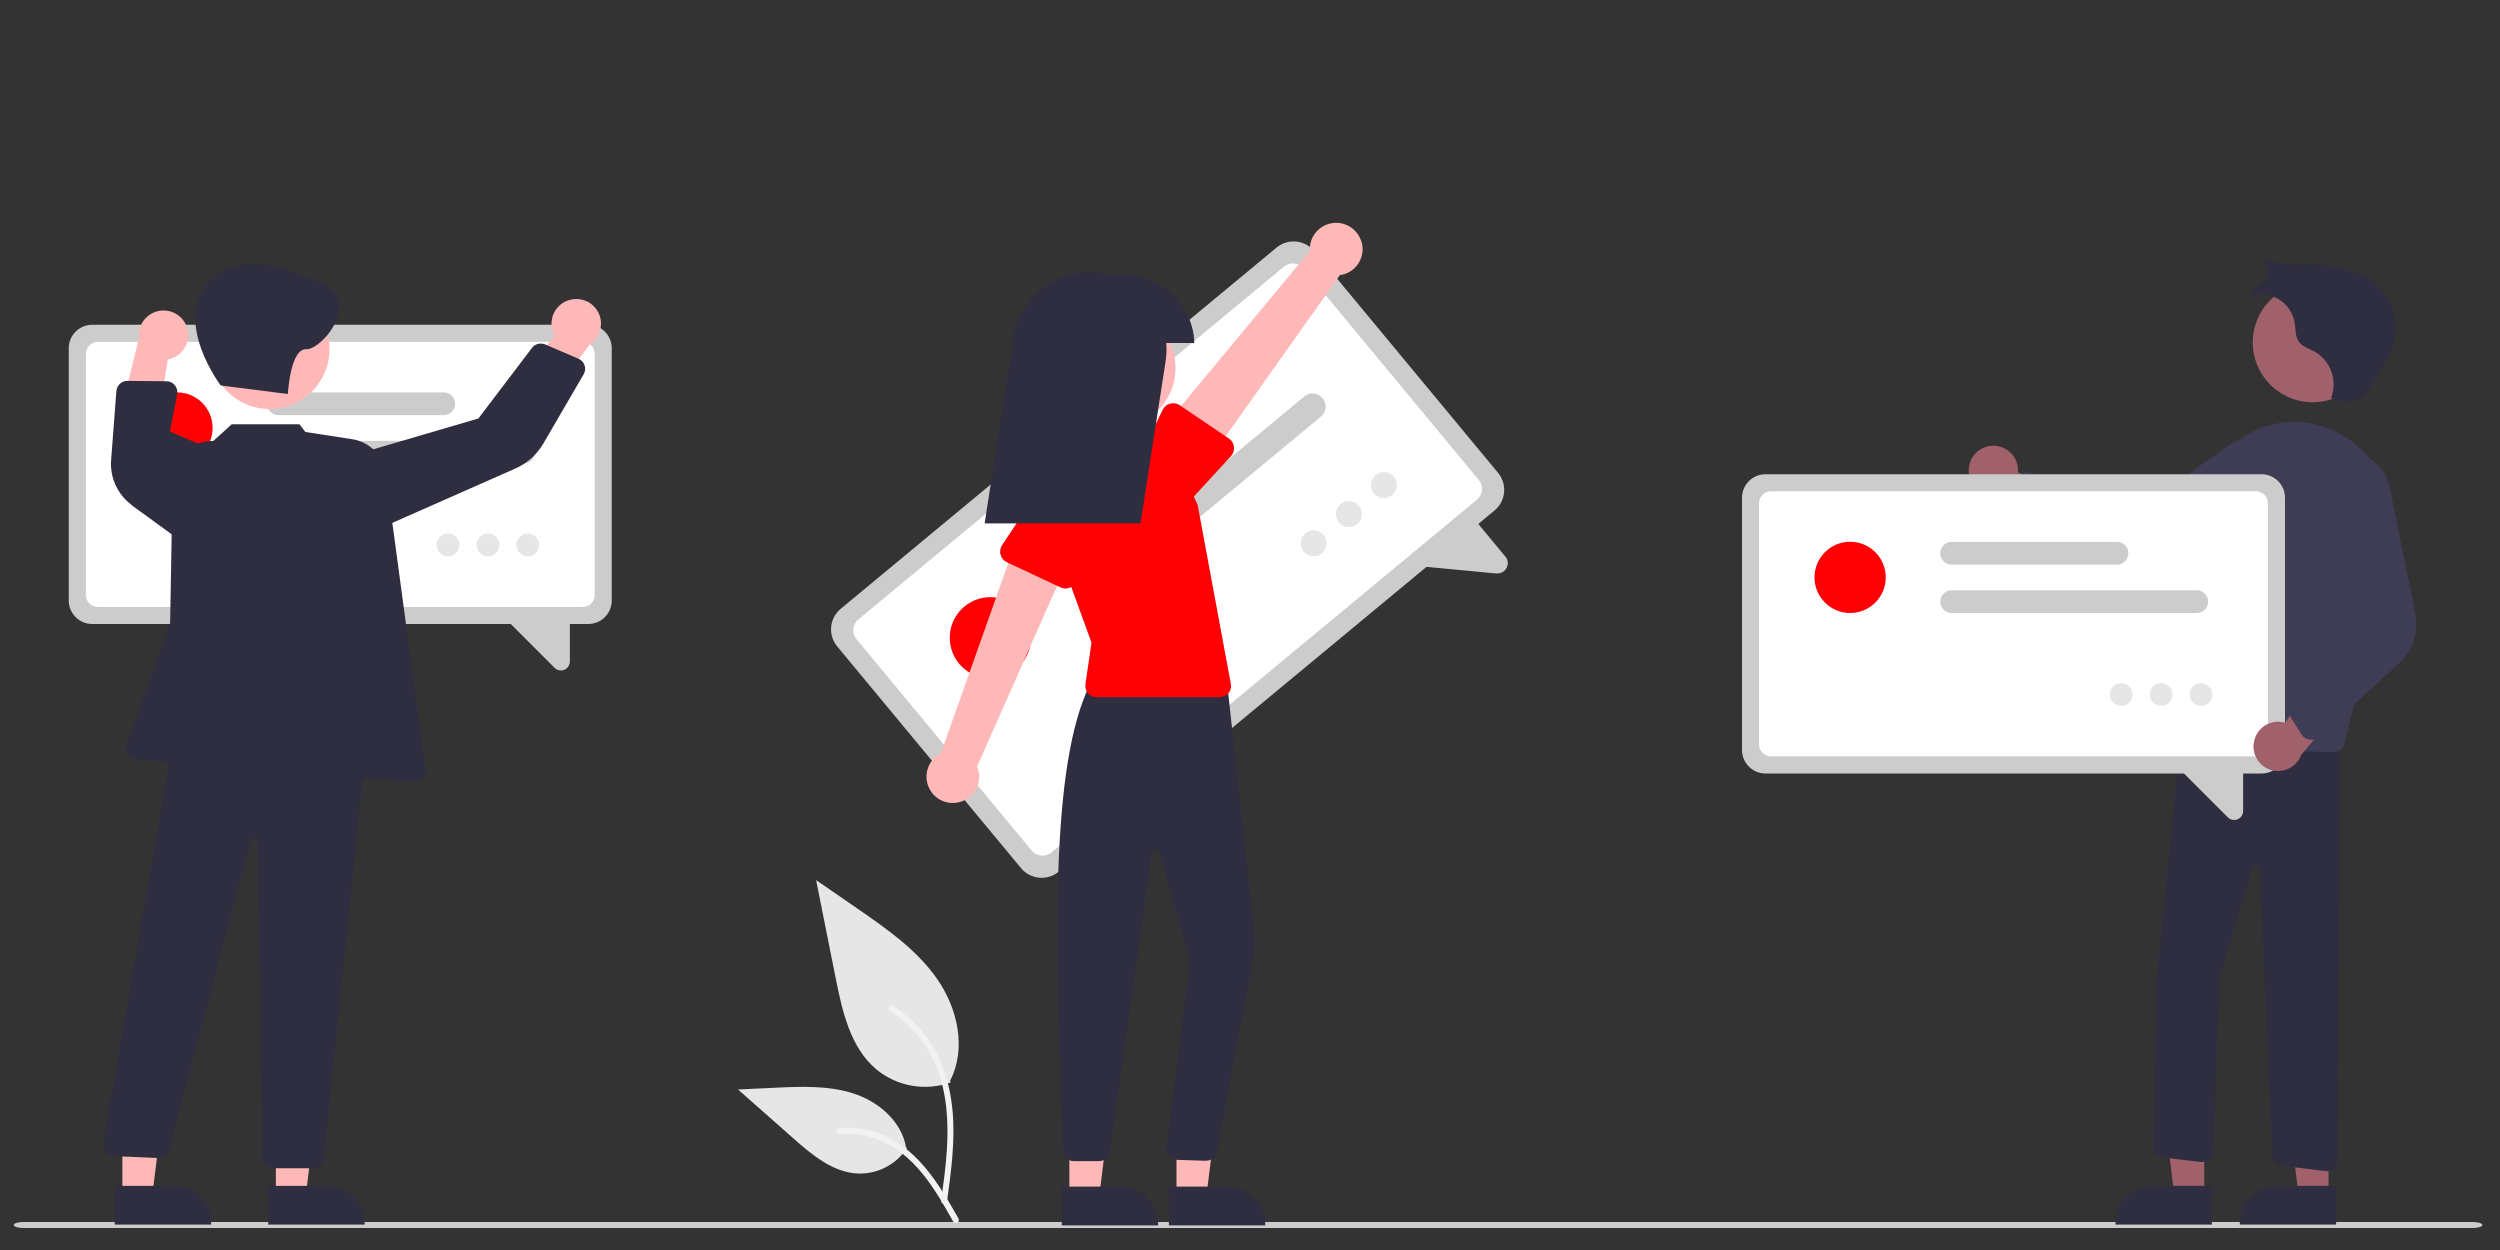 <?xml version="1.0" encoding="UTF-8"?>
<svg id="projects_page_helper_image" data-name="projects page helper image" xmlns="http://www.w3.org/2000/svg" viewBox="0 0 200 100">
  <rect x="0" y="0" width="200" height="100" fill="#333333" stroke="none"/>
  <defs>
    <style>
      .cls-1 {
        fill: #f2f2f2;
      }

      .cls-2 {
        fill: #e6e6e6;
      }

      .cls-3 {
        fill: #fff;
      }

      .cls-4 {
        fill: #ffb8b8;
      }

      .cls-5 {
        fill: #ff0004;
      }

      .cls-6 {
        fill: #a0616a;
      }

      .cls-7 {
        fill: #ccc;
      }

      .cls-8 {
        fill: #3f3d56;
      }

      .cls-9 {
        fill: #2f2e41;
      }
    </style>
  </defs>
  <g id="_200_wide_100_high" data-name="200 wide 100 high">
    <path id="ground" class="cls-7" d="m197.86,98.24H1.84c-.41,0-.74-.11-.74-.24s.33-.24.74-.24h196.01c.41,0,.74.11.74.24s-.33.24-.74.24Z"/>
    <g id="work_chat" data-name="work chat">
      <path class="cls-2" d="m76.05,86.6c-2.02.71-4.27.32-5.93-1.04-2.08-1.74-2.73-4.62-3.26-7.28l-1.57-7.87,3.28,2.26c2.36,1.63,4.77,3.3,6.41,5.66s2.35,5.57,1.03,8.12"/>
      <path class="cls-1" d="m75.76,96.13c.33-2.42.67-4.87.44-7.32-.21-2.17-.87-4.29-2.22-6.03-.72-.92-1.59-1.71-2.57-2.33-.26-.16-.49.25-.24.41,1.71,1.08,3.03,2.67,3.77,4.55.82,2.09.95,4.37.81,6.59-.09,1.34-.27,2.68-.45,4.01-.03.12.04.25.16.29.13.03.25-.04.29-.16h0Z"/>
      <path class="cls-2" d="m72.56,91.85c-.87,1.32-2.36,2.09-3.94,2.03-1.99-.09-3.66-1.49-5.15-2.81l-4.43-3.91,2.93-.14c2.11-.1,4.27-.19,6.28.45s3.86,2.21,4.23,4.29"/>
      <path class="cls-1" d="m76.7,97.52c-1.6-2.83-3.45-5.97-6.77-6.98-.92-.28-1.89-.38-2.85-.29-.3.03-.23.49.07.47,1.61-.13,3.21.29,4.54,1.2,1.28.87,2.28,2.08,3.12,3.37.52.79.98,1.61,1.44,2.43.15.26.58.07.43-.19h0Z"/>
      <path class="cls-7" d="m119.56,40.84l-34.86,28.89c-.91.76-2.27.63-3.02-.28l-14.7-17.73c-.76-.91-.63-2.27.28-3.02l34.86-28.89c.91-.76,2.27-.63,3.02.28l14.7,17.73c.76.91.63,2.27-.28,3.02Z"/>
      <path class="cls-3" d="m118.16,39.97l-34.06,28.23c-.47.39-1.17.32-1.56-.15l-14.03-16.93c-.39-.47-.32-1.17.15-1.56l34.06-28.23c.47-.39,1.17-.32,1.56.15l14.03,16.93c.39.47.32,1.17-.15,1.56Z"/>
      <path class="cls-7" d="m119.73,45.88l-7.01-.66,5.01-3.95,2.7,3.26c.22.25.25.62.09.91-.05.1-.12.18-.2.25-.17.14-.38.2-.6.18Z"/>
      <path class="cls-7" d="m105.67,33.33l-17.23,14.28c-.44.37-1.1.31-1.47-.14-.37-.44-.31-1.1.14-1.47l17.23-14.28c.44-.37,1.1-.31,1.47.14.37.44.31,1.1-.14,1.47h0Z"/>
      <path class="cls-7" d="m97.23,34.57l-11.62,9.63c-.44.37-1.1.31-1.47-.14-.37-.44-.31-1.1.14-1.47h0l11.62-9.63c.44-.37,1.1-.31,1.47.14.37.44.31,1.1-.14,1.47h0Z"/>
      <circle class="cls-5" cx="79.23" cy="51.02" r="3.25"/>
      <circle class="cls-2" cx="105.1" cy="43.46" r="1.04"/>
      <circle class="cls-2" cx="107.91" cy="41.13" r="1.04"/>
      <circle class="cls-2" cx="110.71" cy="38.81" r="1.04"/>
      <polygon class="cls-4" points="94.12 95.71 96.51 95.71 97.65 86.49 94.12 86.49 94.12 95.71"/>
      <path class="cls-9" d="m93.51,94.93h4.71s0,0,0,0c1.66,0,3,1.34,3,3h0v.1h-7.71s0-3.1,0-3.1Z"/>
      <polygon class="cls-4" points="85.55 95.71 87.94 95.71 89.07 86.49 85.55 86.49 85.55 95.71"/>
      <path class="cls-9" d="m84.94,94.93h4.71s0,0,0,0c1.66,0,3,1.34,3,3h0v.1h-7.71s0-3.1,0-3.1Z"/>
      <path class="cls-9" d="m87.94,92.89h-2.03c-.47,0-.86-.37-.88-.85l-.06-1.78c-.51-14.22-1.04-28.92,2.24-35.53l.03-.05,10.89-.39,2.19,20.06c.09.86.06,1.72-.1,2.57l-2.89,15.23c-.08.43-.46.73-.9.71l-2.28-.07c-.48-.02-.86-.43-.84-.91,0-.02,0-.03,0-.05l1.79-14.09c.06-.61,0-1.22-.16-1.81l-2.23-7.8c-.04-.16-.21-.25-.36-.2-.11.03-.19.13-.21.24l-3.33,23.96c-.06.43-.43.75-.87.76Z"/>
      <circle class="cls-4" cx="89.25" cy="29.45" r="4.79"/>
      <path class="cls-5" d="m97.62,55.77h-9.91c-.48,0-.88-.39-.88-.88,0-.04,0-.08,0-.13l.49-3.35-2.87-7.9c-1.1-3.02.46-6.36,3.48-7.45.39-.14.79-.24,1.2-.3h0c2.52-.35,4.97.98,6.05,3.28l.63,1.34,2.66,14.35c.09.48-.23.93-.7,1.02-.05,0-.11.01-.16.01h0Z"/>
      <path class="cls-4" d="m76.71,64.18c1.13-.26,1.83-1.39,1.57-2.51-.03-.12-.07-.24-.11-.35l7.72-17.44-4.42-1.11-6.2,17.49c-1.04.53-1.45,1.8-.92,2.83.44.87,1.42,1.32,2.37,1.09h0Z"/>
      <path class="cls-5" d="m84.84,46.99l-4.29-2.01c-.47-.22-.67-.78-.45-1.25.02-.04.04-.08.07-.12l2.61-3.94c.62-1.3,2.17-1.85,3.47-1.23,1.29.62,1.85,2.16,1.24,3.46l-1.35,4.51c-.15.5-.67.78-1.17.63-.04-.01-.09-.03-.13-.05h0Z"/>
      <path class="cls-4" d="m108.91,19.3c.35,1.1-.26,2.28-1.36,2.63-.12.04-.24.06-.36.08l-11.03,15.56-3.22-3.22,11.85-14.28c-.08-1.16.8-2.16,1.96-2.24.97-.06,1.86.54,2.15,1.47h0Z"/>
      <path class="cls-5" d="m98.72,35.75c.03.27-.06.54-.24.74l-3.19,3.47c-.81,1.19-2.43,1.5-3.62.7-1.19-.8-1.5-2.42-.71-3.61l2.05-4.26c.22-.47.79-.66,1.25-.44.04.02.08.04.12.07l3.93,2.66c.23.15.37.4.41.67Z"/>
      <path class="cls-9" d="m95.54,27.44c0-.43-.06-.86-.18-1.28-.77-2.85-3.62-4.56-6.48-4.13-.56-.16-1.13-.24-1.71-.24h0c-3.04,0-5.62,2.21-6.09,5.22l-2.31,14.86h12.47l2.01-12.97c.07-.48.09-.97.05-1.46h2.22Z"/>
      <path class="cls-6" d="m159.29,35.67c1.08-.1,2.04.69,2.14,1.76.01.11.01.23,0,.35l6.38,2.81-3.04,1.96-5.59-2.97c-1.08-.16-1.82-1.16-1.66-2.24.13-.9.87-1.59,1.77-1.67h0Z"/>
      <circle class="cls-6" cx="185.01" cy="27.39" r="4.79"/>
      <polygon class="cls-6" points="176.34 95.65 173.95 95.65 172.82 86.43 176.34 86.43 176.34 95.65"/>
      <path class="cls-9" d="m176.95,97.97h-7.71v-.1c0-1.66,1.34-3,3-3h4.71s0,3.1,0,3.1Z"/>
      <polygon class="cls-6" points="186.28 95.65 183.89 95.65 182.76 86.43 186.28 86.43 186.28 95.65"/>
      <path class="cls-9" d="m186.89,97.97h-7.71v-.1c0-1.66,1.34-3,3-3h4.71s0,3.1,0,3.1Z"/>
      <path class="cls-9" d="m186.17,93.69s-.07,0-.11,0l-3.5-.43c-.42-.05-.75-.4-.77-.83l-1.02-22.95c0-.16-.15-.28-.31-.28-.11,0-.2.07-.25.17l-2.62,8.73-.54,14.02c-.02.48-.43.86-.91.84-.02,0-.05,0-.07,0l-3.03-.36c-.45-.05-.78-.44-.77-.89l.26-13.2,2.05-20.72h.09s12.48.48,12.48.48l-.11,34.54c0,.48-.39.87-.88.87Z"/>
      <path class="cls-8" d="m186.69,60.17s-.02,0-.02,0l-12.57-.33c-.48-.01-.87-.42-.85-.9,0-.03,0-.06,0-.1l2.42-17.77c.31-2.43,1.63-4.61,3.64-6,1.77-1.22,3.98-1.61,6.06-1.08,4.39,1.11,7.02,5.82,5.87,10.5l-3.7,15.01c-.1.39-.45.67-.85.67Z"/>
      <path class="cls-8" d="m170.2,46.05c-.83,0-1.64-.24-2.33-.69l-7.33-4.81c-.4-.27-.52-.81-.25-1.21.03-.04.06-.08.1-.12l1.1-1.17c.25-.26.63-.35.96-.21l8.19,3.26,7.58-5.42c1.42-1.01,3.38-.68,4.39.73,1.01,1.42.68,3.38-.73,4.39-.14.1-.3.19-.45.27l-9.37,4.55c-.58.28-1.21.42-1.85.42Z"/>
      <path class="cls-9" d="m186.67,31.97c.82.19,1.8.34,2.39-.26.1-.11.2-.24.28-.37l.76-1.17c.58-.89,1.18-1.81,1.43-2.85.59-2.49-.94-4.98-3.43-5.57-.02,0-.04,0-.06-.01-1.14-.26-2.25-.69-3.42-.61s-2.53.05-3.51-.58c.06.28.39,1.54.39,1.54,0,0-1.47,1.35-1.76,1.68,1.39-.62,3.03.01,3.64,1.41.1.22.16.44.2.67.08.51.03,1.08.34,1.5.29.4.81.54,1.24.77,1.3.74,1.86,2.31,1.33,3.71l.18.14Z"/>
      <path class="cls-7" d="m180.92,61.88h-39.68c-1.04,0-1.88-.84-1.88-1.88v-20.18c0-1.04.84-1.88,1.88-1.88h39.68c1.04,0,1.88.84,1.88,1.88v20.18c0,1.04-.84,1.88-1.88,1.88Z"/>
      <path class="cls-3" d="m180.46,60.51h-38.77c-.54,0-.97-.43-.97-.97v-19.27c0-.54.43-.97.97-.97h38.77c.54,0,.97.43.97.97v19.27c0,.54-.43.97-.97.97Z"/>
      <path class="cls-7" d="m178.22,65.38l-4.36-4.36,5.59.14v3.71c0,.29-.17.56-.44.67-.09.04-.18.06-.28.06-.19,0-.37-.08-.5-.21Z"/>
      <path class="cls-7" d="m175.74,49.04h-19.61c-.5,0-.91-.41-.91-.91s.41-.91.91-.91h19.61c.5,0,.91.41.91.91s-.41.91-.91.91Z"/>
      <path class="cls-7" d="m169.36,45.17h-13.23c-.5,0-.91-.41-.91-.91s.41-.91.91-.91h13.23c.5,0,.91.41.91.91s-.41.91-.91.91Z"/>
      <circle class="cls-5" cx="148.01" cy="46.19" r="2.85"/>
      <circle class="cls-2" cx="169.7" cy="55.56" r=".91"/>
      <circle class="cls-2" cx="172.89" cy="55.56" r=".91"/>
      <circle class="cls-2" cx="176.08" cy="55.56" r=".91"/>
      <path class="cls-6" d="m180.3,59.48c.12-1.08,1.09-1.85,2.16-1.73.11.01.23.04.34.07l4.05-5.67,1.3,3.38-4.05,4.86c-.38,1.02-1.51,1.54-2.53,1.17-.85-.31-1.38-1.17-1.28-2.08Z"/>
      <path class="cls-8" d="m184.94,59.17c-.06,0-.13,0-.19,0-.26-.03-.49-.18-.62-.4l-.86-1.36c-.19-.3-.18-.69.03-.98l5.19-7.12-3.37-8.69c-.63-1.59.14-3.39,1.72-4.04h0c1.6-.67,3.45.08,4.12,1.69.08.19.14.39.18.59l2.09,10.21c.3,1.46-.2,2.98-1.3,3.99l-6.47,5.91c-.14.13-.32.21-.52.23Z"/>
      <path class="cls-7" d="m47.06,49.92H7.38c-1.04,0-1.88-.84-1.88-1.88v-20.18c0-1.04.84-1.88,1.88-1.88h39.68c1.04,0,1.88.84,1.88,1.88v20.18c0,1.04-.84,1.88-1.88,1.88Z"/>
      <path class="cls-3" d="m46.61,48.56H7.84c-.54,0-.97-.43-.97-.97v-19.27c0-.54.43-.97.97-.97h38.77c.54,0,.97.43.97.97v19.27c0,.54-.43.97-.97.97Z"/>
      <path class="cls-7" d="m44.36,53.42l-4.36-4.36,5.59.14v3.71c0,.29-.17.56-.44.67-.09.04-.18.06-.28.06-.19,0-.37-.08-.5-.21Z"/>
      <path class="cls-7" d="m41.89,37.09h-19.61c-.5,0-.91-.41-.91-.91s.41-.91.91-.91h19.61c.5,0,.91.41.91.91s-.41.91-.91.91Z"/>
      <path class="cls-7" d="m35.5,33.21h-13.23c-.5,0-.91-.41-.91-.91s.41-.91.91-.91h13.23c.5,0,.91.41.91.91s-.41.91-.91.91h0Z"/>
      <circle class="cls-5" cx="14.16" cy="34.24" r="2.85"/>
      <circle class="cls-2" cx="35.84" cy="43.6" r=".91"/>
      <circle class="cls-2" cx="39.04" cy="43.6" r=".91"/>
      <circle class="cls-2" cx="42.23" cy="43.6" r=".91"/>
      <path class="cls-4" d="m45.42,24.04c-1.02.37-1.55,1.49-1.18,2.51.04.11.09.21.15.31l-4.56,5.26,3.59.48,3.78-5.07c.91-.6,1.15-1.83.55-2.73-.51-.76-1.46-1.07-2.32-.76Z"/>
      <path class="cls-4" d="m14.94,26.15c.37,1.02-.16,2.14-1.18,2.51-.11.04-.22.07-.33.09l-1.14,6.87-2.66-2.46,1.49-6.15c-.11-1.08.67-2.05,1.76-2.16.91-.09,1.76.44,2.06,1.3h0Z"/>
      <polygon class="cls-4" points="22.07 95.65 24.46 95.65 25.6 86.43 22.07 86.43 22.07 95.65"/>
      <path class="cls-9" d="m21.46,94.87h4.71s0,0,0,0c1.66,0,3,1.34,3,3h0v.1h-7.71s0-3.1,0-3.1Z"/>
      <polygon class="cls-4" points="9.79 95.65 12.18 95.65 13.32 86.43 9.79 86.43 9.79 95.65"/>
      <path class="cls-9" d="m9.18,94.87h4.71s0,0,0,0c1.66,0,3,1.34,3,3h0v.1h-7.71s0-3.1,0-3.1Z"/>
      <circle class="cls-4" cx="21.57" cy="27.93" r="4.79"/>
      <path class="cls-9" d="m21,92.59l-.4-25.22c0-.16-.14-.29-.3-.29-.13,0-.25.09-.28.22l-6.49,24.67c-.1.41-.47.69-.89.67l-3.56-.15c-.48-.02-.86-.43-.84-.91,0-.02,0-.05,0-.07l5.51-31.7v-.09s15.35.73,15.35.73h.1s-3.29,32.2-3.29,32.2c-.04.46-.42.81-.87.81h-3.16c-.48,0-.87-.39-.88-.86Z"/>
      <path class="cls-9" d="m33.11,62.58l-22.25-1.83c-.48-.04-.84-.46-.8-.95,0-.08.02-.15.05-.23l3.5-9.69.2-11.5c.03-1.74,1.47-3.13,3.21-3.1.01,0,.03,0,.04,0l1.48-1.34h5.42l.47.62,3.77.58c1.38.22,2.45,1.31,2.65,2.7l3.2,23.74c.06.48-.27.92-.75.99-.04,0-.08,0-.12,0-.02,0-.05,0-.07,0Z"/>
      <path class="cls-9" d="m28.78,36.26l9.49-2.78,4.29-5.65c.24-.32.67-.43,1.04-.28l2.68,1.15c.45.19.65.71.46,1.15-.01.03-.03.07-.05.1l-3.21,5.51c-.52.9-1.32,1.61-2.27,2.03l-11.16,4.93-1.28-6.16Z"/>
      <path class="cls-9" d="m10.57,40.42c-1.15-.83-1.79-2.2-1.68-3.62l.42-5.52c.04-.46.42-.81.87-.81h0l3.14.03c.48,0,.87.4.87.89,0,.05,0,.11-.02.16l-.58,2.98,4.16,1.76-3.51,6.82-3.69-2.68Z"/>
      <path class="cls-9" d="m24.36,22.19s-5.01-2.7-7.74.49,1.04,8.16,1.04,8.16l5.37.68s.19-3.65,1.47-3.58,5.25-4.53-.15-5.74Z"/>
    </g>
  </g>
</svg>